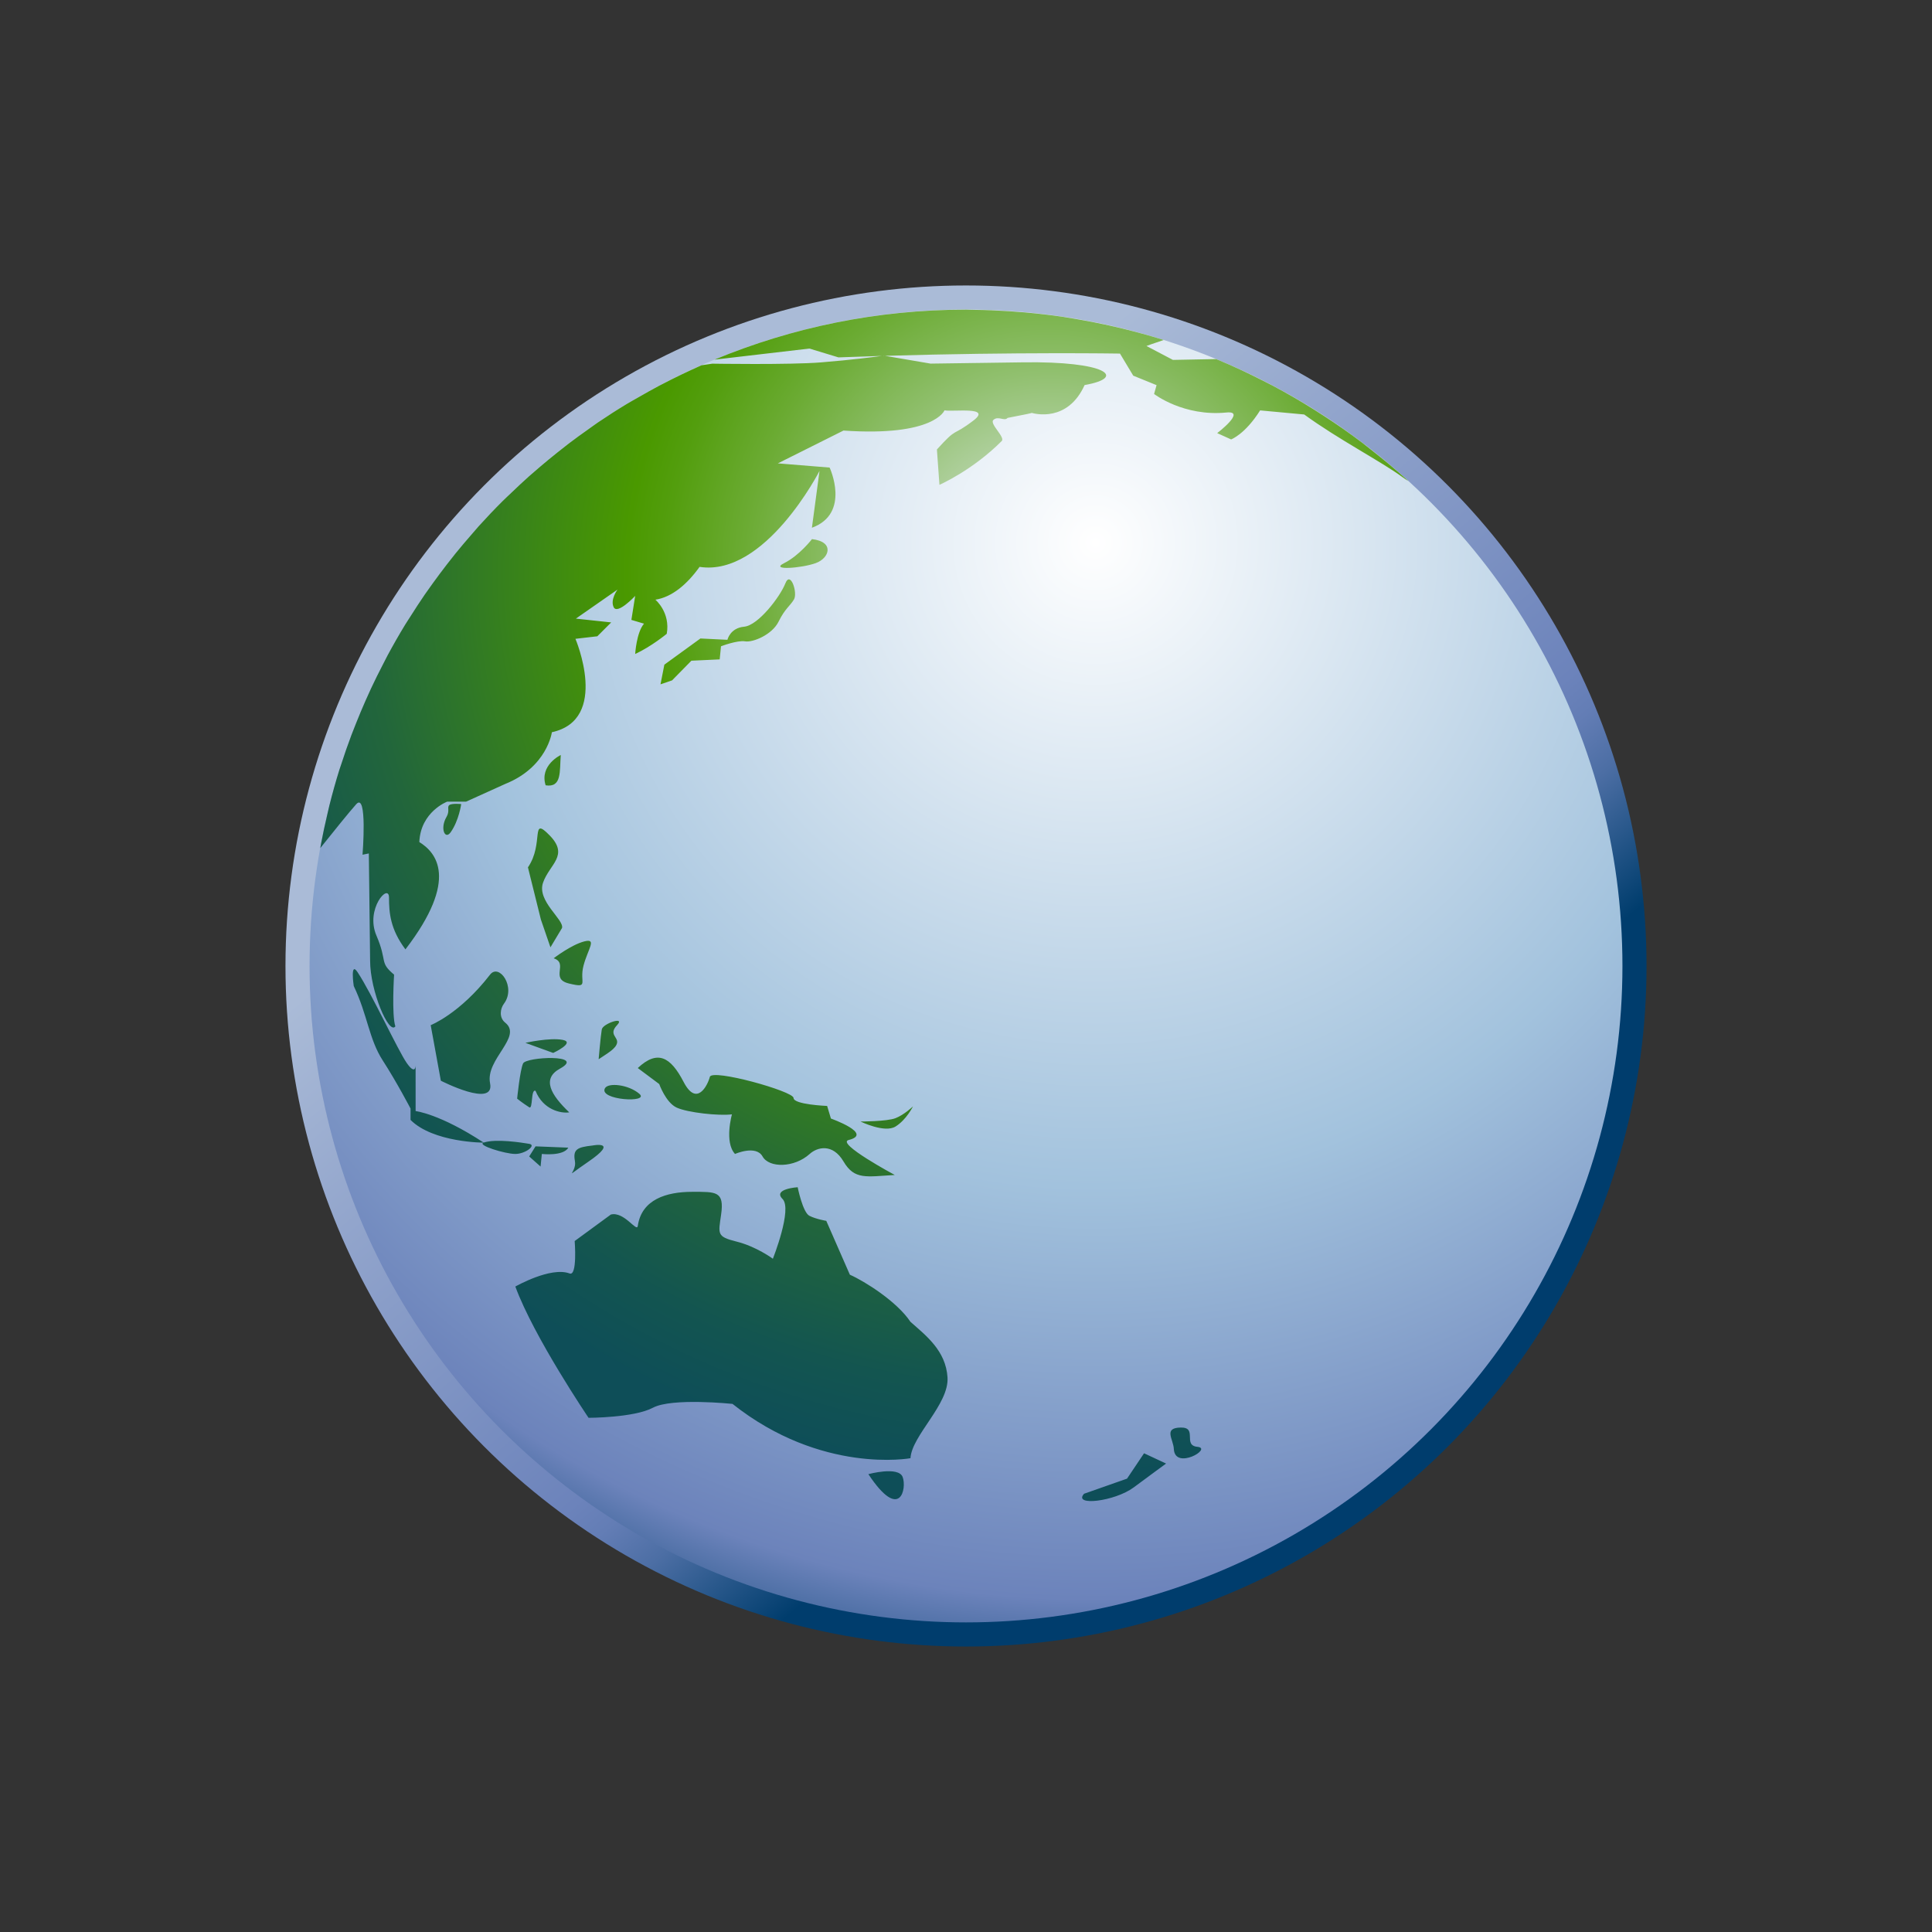 <?xml version="1.0" encoding="utf-8"?>
<!DOCTYPE svg PUBLIC "-//W3C//DTD SVG 1.1 Tiny//EN" "http://www.w3.org/Graphics/SVG/1.1/DTD/svg11-tiny.dtd">
<svg width="100%" height="100%" viewBox="0 0 88 88">
<rect x="0" y="0" width="88" height="88" fill="#333333" stroke="none"/>
<linearGradient id="_10" gradientUnits="userSpaceOnUse" x1="32.3" y1="29.94" x2="55.47" y2="57.79">
<stop stop-color="#AABBD7" offset="0"/>
<stop stop-color="#92A5CC" offset="0.26"/>
<stop stop-color="#6C83BB" offset="0.71"/>
<stop stop-color="#637DB5" offset="0.76"/>
<stop stop-color="#4C6EA4" offset="0.83"/>
<stop stop-color="#265689" offset="0.91"/>
<stop stop-color="#003D6D" offset="0.99"/>
</linearGradient>
<circle fill="url(#_10)" cx="44" cy="44" r="30.997"/>
<radialGradient id="_11" gradientUnits="userSpaceOnUse" cx="49.9" cy="24.72" r="55.32">
<stop stop-color="#FFFFFF" offset="0"/>
<stop stop-color="#A2C2DD" offset="0.53"/>
<stop stop-color="#6C83BB" offset="0.87"/>
<stop stop-color="#003D6D" offset="1"/>
</radialGradient>
<circle fill="url(#_11)" cx="44" cy="43.998" r="29.9"/>
<radialGradient id="_12" gradientUnits="userSpaceOnUse" cx="47.82" cy="26.17" r="43.78">
<stop stop-color="#E6EEF4" offset="0"/>
<stop stop-color="#C6DCC1" offset="0.08"/>
<stop stop-color="#91C06F" offset="0.21"/>
<stop stop-color="#6BAB33" offset="0.32"/>
<stop stop-color="#539E0E" offset="0.4"/>
<stop stop-color="#4A9900" offset="0.44"/>
<stop stop-color="#398419" offset="0.55"/>
<stop stop-color="#22663B" offset="0.71"/>
<stop stop-color="#135550" offset="0.85"/>
<stop stop-color="#0E4E58" offset="0.94"/>
</radialGradient>
<path fill="url(#_12)" d="M41.47,60.207c-0.613-0.92-2.07-1.84-2.76-2.146l-1.074-2.453c0,0-0.46-0.074-0.767-0.229c-0.306-0.152-0.536-1.303-0.536-1.303s-1.15,0.074-0.69,0.535c0.46,0.459-0.44,2.723-0.44,2.723s-0.747-0.557-1.668-0.785c-0.896-0.225-0.816-0.342-0.689-1.229c0.153-1.072-0.23-1.034-1.322-1.034c-1.168,0-2.301,0.346-2.473,1.553c-0.045,0.313-0.613-0.671-1.227-0.519l-1.648,1.207c0,0,0.129,1.611-0.23,1.478c-0.862-0.325-2.473,0.595-2.473,0.595c0.844,2.301,3.335,5.979,3.335,5.979s2.07,0,2.933-0.46c0.866-0.462,3.623-0.174,3.623-0.174c4.063,3.222,8.107,2.474,8.107,2.474c0.058-1.035,1.763-2.453,1.687-3.68C43.082,61.511,42.159,60.82,41.47,60.207z M18.93,48.534c0,0,0,0.461-0.402-0.114c-0.402-0.574-1.604-3.184-2.243-4.141c-0.345-0.518-0.172,0.633-0.172,0.633c0.632,1.322,0.689,2.415,1.322,3.393c0.633,0.979,1.265,2.188,1.265,2.188v0.518c1.035,1.035,3.335,1.035,3.335,1.035c-2.012-1.32-3.104-1.438-3.104-1.438L18.93,48.534L18.93,48.534z M20.08,49.225c0,0,2.472,1.268,2.242,0.115c-0.219-1.095,1.499-2.113,0.689-2.76c-0.287-0.23-0.229-0.633-0.057-0.863c0.565-0.754-0.219-1.858-0.633-1.322c-1.378,1.782-2.703,2.3-2.703,2.3L20.08,49.225z M24.104,52.1c-0.345-0.058-1.514-0.242-2.07-0.058c-0.345,0.115,0.978,0.519,1.438,0.519S24.449,52.157,24.104,52.1z M20.528,37.907c0.376-0.53,0.479-1.283,0.479-1.283s-0.419-0.044-0.541,0.046c-0.121,0.091,0.04,0.255-0.13,0.543C20.032,37.731,20.269,38.274,20.528,37.907z M54.547,65.902c-0.701-0.066,0.029-0.896-0.771-0.879c-0.799,0.017-0.33,0.526-0.309,0.979C53.516,66.98,55.248,65.973,54.547,65.902z M51.335,67.35l-1.957,0.688c-0.521,0.579,1.392,0.354,2.261-0.288c0.787-0.585,1.475-1.087,1.475-1.087l-1.004-0.468L51.335,67.35z M64.111,21.876c-0.549-0.499-1.123-0.972-1.707-1.429c-0.122-0.096-0.242-0.194-0.365-0.287c-0.572-0.434-1.162-0.843-1.766-1.235c-0.146-0.094-0.289-0.188-0.438-0.279c-0.605-0.381-1.229-0.741-1.865-1.079c-0.146-0.077-0.295-0.15-0.438-0.224c-0.657-0.334-1.326-0.65-2.011-0.936c-0.043-0.018-0.088-0.034-0.131-0.052l-1.965,0.038l-1.205-0.633c0,0,0.295-0.113,0.784-0.273c-0.028-0.009-0.062-0.021-0.091-0.03c-0.583-0.182-1.178-0.341-1.771-0.488c-0.219-0.053-0.437-0.103-0.651-0.151c-0.498-0.11-1.001-0.208-1.509-0.293c-0.193-0.033-0.387-0.067-0.582-0.096c-0.564-0.083-1.137-0.147-1.711-0.199c-0.244-0.022-0.49-0.04-0.736-0.056c-0.525-0.034-1.055-0.055-1.587-0.061c-0.123-0.001-0.244-0.009-0.367-0.009c-4.059,0-7.926,0.813-11.455,2.277l4.324-0.505l1.323,0.402c0.683-0.026,1.353-0.049,2.006-0.068c0.041-0.005,0.063-0.009,0.063-0.009l0.035,0.007c6.073-0.18,10.719-0.103,10.719-0.103l0.604,1.006l1.062,0.432l-0.113,0.402c0,0,1.343,1.038,3.295,0.844c0.93-0.092-0.42,0.939-0.42,0.939l0.634,0.287c0,0,0.633-0.23,1.321-1.322l2.008,0.186c1.559,1.137,3.494,2.132,4.488,2.861c0.082,0.06,0.164,0.114,0.248,0.166C64.131,21.896,64.121,21.886,64.111,21.876z M37.387,16.507c-1.438,0.115-4.944,0.058-4.944,0.058c-0.165,0.021-0.328,0.046-0.491,0.073c-0.141,0.062-0.28,0.126-0.419,0.19c-0.307,0.141-0.61,0.286-0.912,0.437c-0.202,0.102-0.404,0.203-0.604,0.309c-0.318,0.169-0.632,0.346-0.943,0.525c-0.166,0.096-0.335,0.188-0.5,0.287c-0.453,0.273-0.899,0.558-1.336,0.854c-0.145,0.098-0.285,0.204-0.428,0.304c-0.306,0.216-0.61,0.434-0.907,0.661c-0.176,0.134-0.348,0.271-0.52,0.409c-0.264,0.21-0.523,0.424-0.78,0.643c-0.167,0.143-0.333,0.285-0.497,0.43c-0.278,0.248-0.549,0.502-0.817,0.76c-0.127,0.122-0.258,0.241-0.383,0.365c-0.375,0.373-0.739,0.756-1.094,1.148c-0.119,0.132-0.232,0.269-0.349,0.403c-0.244,0.281-0.486,0.564-0.72,0.853c-0.135,0.167-0.267,0.336-0.398,0.506c-0.212,0.274-0.419,0.553-0.623,0.834c-0.123,0.17-0.246,0.34-0.365,0.513c-0.229,0.333-0.449,0.672-0.665,1.014c-0.078,0.123-0.16,0.243-0.235,0.367c-0.281,0.46-0.549,0.93-0.806,1.407c-0.08,0.149-0.153,0.301-0.231,0.451c-0.179,0.346-0.353,0.694-0.518,1.048c-0.085,0.183-0.167,0.367-0.249,0.551c-0.152,0.343-0.297,0.69-0.436,1.04c-0.07,0.176-0.142,0.351-0.208,0.528c-0.167,0.444-0.324,0.895-0.47,1.349c-0.026,0.08-0.056,0.158-0.081,0.238c-0.168,0.539-0.32,1.085-0.458,1.636c-0.037,0.146-0.067,0.295-0.102,0.443c-0.097,0.414-0.188,0.831-0.267,1.251c-0.015,0.079-0.028,0.158-0.042,0.237c0.549-0.688,1.32-1.646,1.637-1.999c0.517-0.574,0.287,2.301,0.287,2.301l0.287-0.058l0.058,4.887c0,1.381,0.862,3.393,1.15,2.99c-0.173-0.518-0.058-2.357-0.058-2.357c-0.69-0.575-0.287-0.575-0.805-1.782c-0.518-1.208,0.574-2.415,0.574-1.726c0,0.69,0.058,1.438,0.748,2.358c2.473-3.221,1.38-4.428,0.633-4.888c0.057-1.38,1.265-1.84,1.265-1.84h0.862l1.782-0.806c1.917-0.767,2.128-2.357,2.128-2.357c2.645-0.575,1.073-4.255,1.073-4.255l0.997-0.115l0.632-0.632l-1.609-0.173l1.897-1.322c0,0-0.346,0.46-0.173,0.805c0.173,0.345,0.978-0.518,0.978-0.518l-0.173,1.093l0.575,0.172c-0.345,0.403-0.402,1.381-0.402,1.381c0.747-0.346,1.438-0.92,1.438-0.92c0.173-0.978-0.518-1.553-0.518-1.553c0.748-0.115,1.438-0.69,2.013-1.495c2.99,0.46,5.463-4.37,5.463-4.37l-0.346,2.588c1.782-0.652,0.806-2.741,0.806-2.741l-2.358-0.191l2.99-1.495c4.141,0.287,4.601-0.92,4.601-0.92c0.402,0.076,2.17-0.189,1.322,0.46c-1.019,0.779-0.699,0.25-1.668,1.322l0.115,1.61c0,0,1.489-0.646,2.837-1.994c0.173-0.173-0.564-0.783-0.383-0.958c0.221-0.211,0.504,0.076,0.65-0.096c0.939-0.179,1.088-0.219,1.101-0.228c0.116,0.034,1.634,0.446,2.407-1.268c1.955-0.345,0.978-1.093-2.817-1.035l-4.197,0.058l-2.093-0.357c-0.033,0-0.065,0.001-0.099,0.002C39.926,16.246,38.79,16.395,37.387,16.507z M39.553,67.146c1.463,2.203,1.756,0.625,1.561,0.127C40.918,66.773,39.553,67.146,39.553,67.146z M24.047,39.507l0.59,2.377l0.435,1.265l0.528-0.881c0.1-0.384-1.162-1.228-0.863-2.07c0.299-0.844,1.194-1.227,0.299-2.146C24.139,37.131,24.795,38.415,24.047,39.507z M26.613,42.88c-0.598,0.154-1.394,0.768-1.394,0.768c0.696,0.229-0.191,0.935,0.696,1.149c0.948,0.23,0.462-0.038,0.661-0.805C26.775,43.225,27.211,42.727,26.613,42.88z M26.988,52.177c-0.696,0.076-0.9,0.173-0.801,0.709c0.1,0.537-0.656,0.896,0.598,0.038C28.244,51.927,26.988,52.177,26.988,52.177z M25.197,47.96c0,0,1.029-0.479,0.432-0.595c-0.597-0.114-1.697,0.135-1.697,0.135L25.197,47.96z M27.411,46.887c-0.05,0.271-0.144,1.36-0.144,1.36c0.398-0.269,0.79-0.479,0.84-0.747c0.05-0.27-0.398-0.384,0-0.807C28.506,46.273,27.461,46.618,27.411,46.887z M24.104,52.675l0.518,0.46l0.058-0.574c0,0,0.978,0.114,1.207-0.287l-1.494-0.059L24.104,52.675z M23.826,48.438c-0.142,0.31-0.271,1.604-0.271,1.604s0.222,0.183,0.55,0.394c0.177,0.11,0.066-0.854,0.288-0.748c0.345,0.86,1.154,1.037,1.535,0.979c-0.846-0.807-1.261-1.533-0.421-1.993C26.713,48.01,23.966,48.132,23.826,48.438z M37.157,25.649c0.633-0.229,0.862-0.978-0.173-1.092c0,0-0.575,0.747-1.265,1.092C35.029,25.995,36.524,25.88,37.157,25.649z M33.896,28.545c-0.645,0.06-0.762,0.597-0.762,0.597l-1.231-0.06l-1.642,1.192l-0.176,0.896l0.527-0.18l0.88-0.896l1.289-0.06l0.06-0.597c0,0,0.744-0.284,1.097-0.225c0.352,0.06,1.23-0.299,1.524-0.896c0.293-0.596,0.527-0.716,0.703-1.014c0.176-0.298-0.158-1.326-0.393-0.729C35.537,27.173,34.541,28.485,33.896,28.545z M25.542,34.39c0,0-0.978,0.46-0.689,1.38C25.6,35.885,25.484,35.137,25.542,34.39z M27.555,49.568c-0.303,0.546,2.074,0.684,1.563,0.25C28.62,49.396,27.704,49.301,27.555,49.568z M41.585,50.395c0,0-0.398,0.383-0.797,0.537c-0.397,0.152-1.593,0.152-1.593,0.152s1.095,0.536,1.593,0.229C41.286,51.006,41.585,50.395,41.585,50.395z M29.05,48.648l0.977,0.729c0,0,0.299,0.846,0.796,1.073c0.498,0.229,1.919,0.383,2.516,0.307c0,0-0.358,1.267,0.14,1.804c0,0,0.955-0.422,1.254,0.113c0.299,0.536,1.448,0.52,2.147-0.113c0.342-0.311,1.046-0.498,1.543,0.346c0.498,0.844,1.038,0.688,2.332,0.611c0,0-2.686-1.442-2.102-1.592c1.149-0.285-0.806-0.978-0.806-0.978l-0.172-0.574c0,0-1.53-0.06-1.53-0.364c0-0.304-3.714-1.342-3.813-0.959c-0.1,0.385-0.597,1.383-1.194,0.23C30.541,48.131,29.946,47.807,29.05,48.648z"/>
</svg>